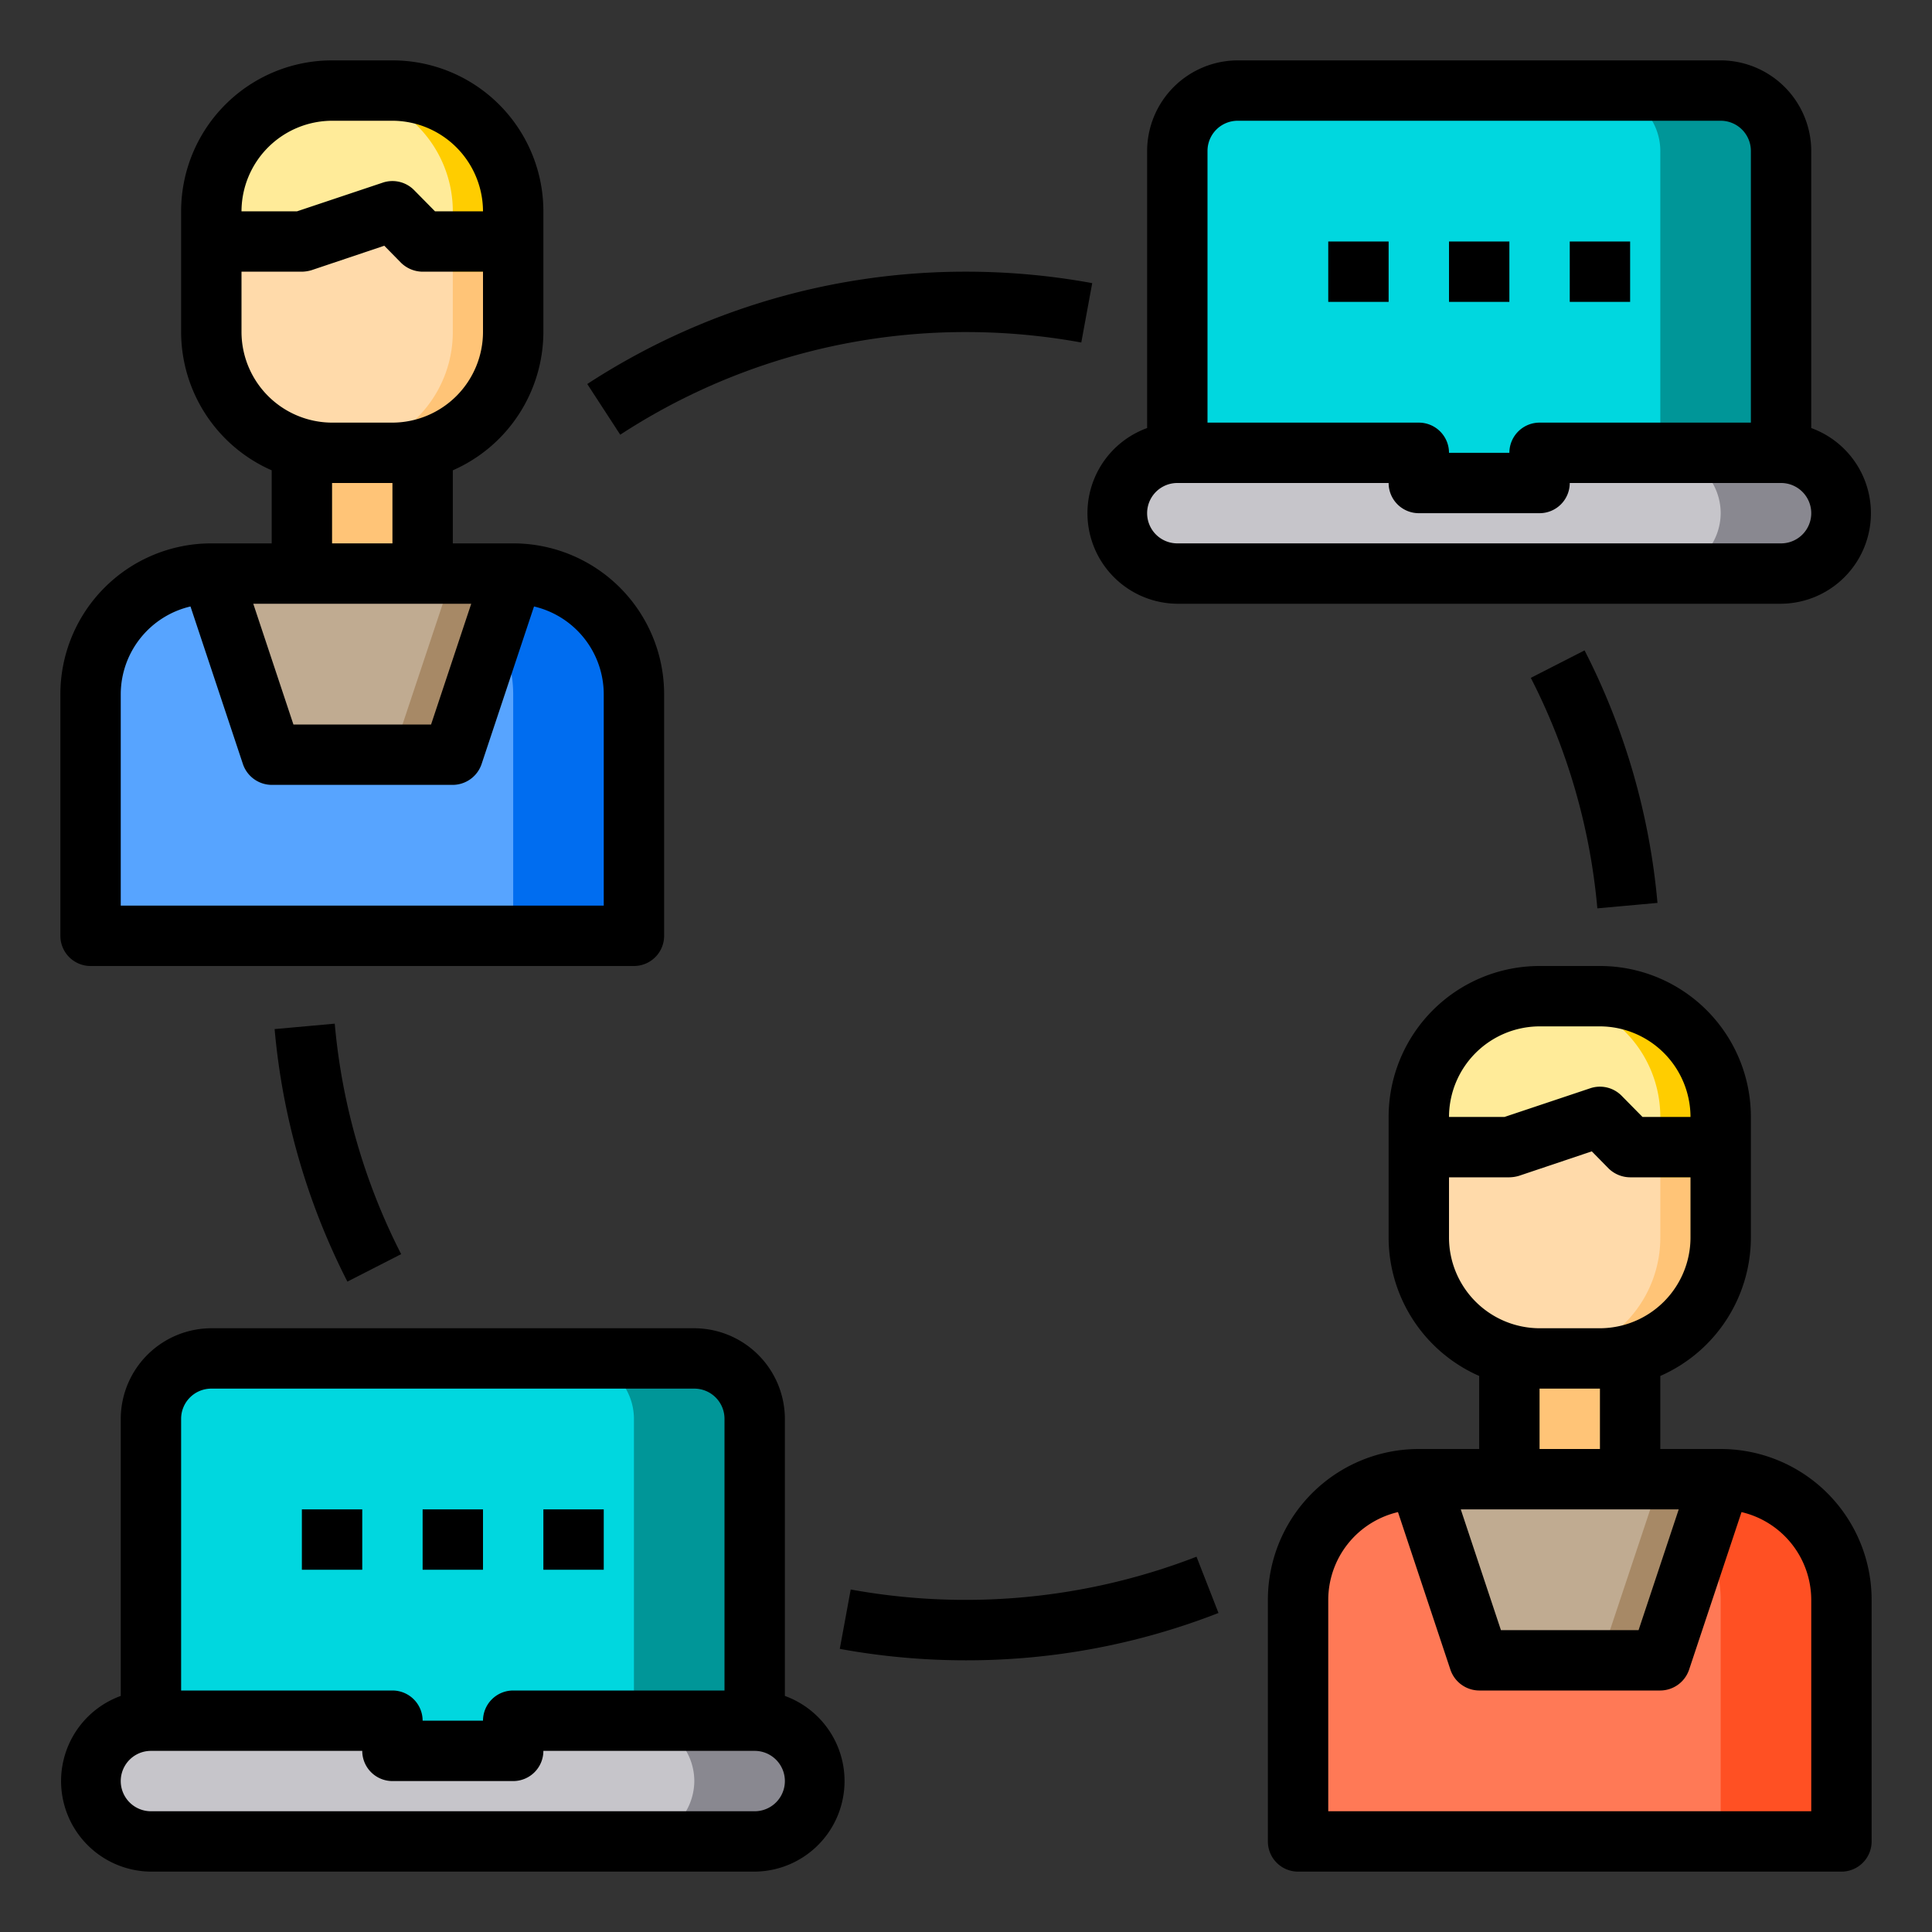 <svg height="512" viewBox="0 0 64 64" width="512" xmlns="http://www.w3.org/2000/svg"><rect x="0" y="0" width="64" height="64" fill="#333333" stroke="none"/><g id="connection-social-distance-realtion-network"><path d="m61 53v8h-18v-8a4 4 0 0 1 4-4l2 6h6l2-6a4 4 0 0 1 4 4z" fill="#ff7956"/><path d="m59 15a2.006 2.006 0 0 1 2 2 2.015 2.015 0 0 1 -2 2h-20a2.006 2.006 0 0 1 -2-2 2.015 2.015 0 0 1 2-2h8v1h4v-1z" fill="#c6c5ca"/><path d="m59 5v10h-8v1h-4v-1h-8v-10a2.006 2.006 0 0 1 2-2h16a2.006 2.006 0 0 1 2 2z" fill="#00d7df"/><path d="m57 38v3a4 4 0 0 1 -3.03 3.88 3.906 3.906 0 0 1 -.97.12h-2a3.906 3.906 0 0 1 -.97-.12 4 4 0 0 1 -3.03-3.88v-3h3l3-1 1 1z" fill="#ffdaaa"/><path d="m57 37v1h-3l-1-1-3 1h-3v-1a4 4 0 0 1 4-4h2a4 4 0 0 1 4 4z" fill="#ffeb99"/><path d="m57 49-2 6h-6l-2-6h3 4z" fill="#c0ab91"/><path d="m25 57a2.006 2.006 0 0 1 2 2 2.015 2.015 0 0 1 -2 2h-20a2.006 2.006 0 0 1 -2-2 2.015 2.015 0 0 1 2-2h8v1h4v-1z" fill="#c6c5ca"/><path d="m25 47v10h-8v1h-4v-1h-8v-10a2.006 2.006 0 0 1 2-2h16a2.006 2.006 0 0 1 2 2z" fill="#00d7df"/><path d="m27 59a2.015 2.015 0 0 1 -2 2h-4a2.015 2.015 0 0 0 2-2 2.006 2.006 0 0 0 -2-2h4a2.006 2.006 0 0 1 2 2z" fill="#898890"/><path d="m25 47v10h-4v-10a2.006 2.006 0 0 0 -2-2h4a2.006 2.006 0 0 1 2 2z" fill="#009698"/><path d="m21 23v8h-18v-8a4 4 0 0 1 4-4l2 6h6l2-6a4 4 0 0 1 4 4z" fill="#57a4ff"/><path d="m17 8v3a4 4 0 0 1 -3.03 3.88 3.906 3.906 0 0 1 -.97.12h-2a3.906 3.906 0 0 1 -.97-.12 4 4 0 0 1 -3.03-3.88v-3h3l3-1 1 1z" fill="#ffdaaa"/><path d="m17 7v1h-3l-1-1-3 1h-3v-1a4 4 0 0 1 4-4h2a4 4 0 0 1 4 4z" fill="#ffeb99"/><path d="m17 19-2 6h-6l-2-6h3 4z" fill="#c0ab91"/><path d="m61 53v8h-4v-8a4 4 0 0 0 -4-4h4a4 4 0 0 1 4 4z" fill="#ff5023"/><path d="m57 49-2 6h-2l2-6z" fill="#a78966"/><path d="m57 39v2a4 4 0 0 1 -3.03 3.88 3.906 3.906 0 0 1 -.97.12h-2a3.906 3.906 0 0 0 .97-.12 4 4 0 0 0 3.03-3.88v-2z" fill="#ffc477"/><path d="m57 37v2h-2v-2a4 4 0 0 0 -4-4h2a4 4 0 0 1 4 4z" fill="#ffcd00"/><path d="m54 45v4h-4v-4l.03-.12a3.906 3.906 0 0 0 .97.12h2a3.906 3.906 0 0 0 .97-.12z" fill="#ffc477"/><path d="m21 23v8h-4v-8a4 4 0 0 0 -4-4h4a4 4 0 0 1 4 4z" fill="#006df0"/><path d="m17 9v2a4 4 0 0 1 -3.03 3.88 3.906 3.906 0 0 1 -.97.12h-2a3.906 3.906 0 0 0 .97-.12 4 4 0 0 0 3.03-3.88v-2z" fill="#ffc477"/><path d="m17 7v2h-2v-2a4 4 0 0 0 -4-4h2a4 4 0 0 1 4 4z" fill="#ffcd00"/><path d="m17 19-2 6h-2l2-6z" fill="#a78966"/><path d="m14 15v4h-4v-4l.03-.12a3.906 3.906 0 0 0 .97.12h2a3.906 3.906 0 0 0 .97-.12z" fill="#ffc477"/><path d="m61 17a2.015 2.015 0 0 1 -2 2h-4a2.015 2.015 0 0 0 2-2 2.006 2.006 0 0 0 -2-2h4a2.006 2.006 0 0 1 2 2z" fill="#898890"/><path d="m59 5v10h-4v-10a2.006 2.006 0 0 0 -2-2h4a2.006 2.006 0 0 1 2 2z" fill="#009698"/><path d="m57 48h-2v-2.42a5.014 5.014 0 0 0 3-4.58v-4a5 5 0 0 0 -5-5h-2a5 5 0 0 0 -5 5v4a5.014 5.014 0 0 0 3 4.58v2.42h-2a5 5 0 0 0 -5 5v8a1 1 0 0 0 1 1h18a1 1 0 0 0 1-1v-8a5 5 0 0 0 -5-5zm-6-14h2a3.009 3.009 0 0 1 3 3h-1.59l-.7-.71a1.007 1.007 0 0 0 -1.03-.24l-2.84.95h-1.84a3.009 3.009 0 0 1 3-3zm-3 7v-2h2a1.185 1.185 0 0 0 .32-.05l2.41-.81.56.57a1.033 1.033 0 0 0 .71.29h2v2a3.009 3.009 0 0 1 -3 3h-2a3.009 3.009 0 0 1 -3-3zm5 5v2h-2v-2zm2.61 4-1.33 4h-4.56l-1.33-4zm4.39 10h-16v-7a2.992 2.992 0 0 1 2.31-2.91l1.74 5.23a1.014 1.014 0 0 0 .95.68h6a1.014 1.014 0 0 0 .95-.68l1.74-5.23a2.992 2.992 0 0 1 2.31 2.91z"/><path d="m17 18h-2v-2.42a5.014 5.014 0 0 0 3-4.58v-4a5 5 0 0 0 -5-5h-2a5 5 0 0 0 -5 5v4a5.014 5.014 0 0 0 3 4.58v2.42h-2a5 5 0 0 0 -5 5v8a1 1 0 0 0 1 1h18a1 1 0 0 0 1-1v-8a5 5 0 0 0 -5-5zm-6-14h2a3.009 3.009 0 0 1 3 3h-1.59l-.7-.71a1.007 1.007 0 0 0 -1.03-.24l-2.84.95h-1.84a3.009 3.009 0 0 1 3-3zm-3 7v-2h2a1.185 1.185 0 0 0 .32-.05l2.41-.81.56.57a1.033 1.033 0 0 0 .71.29h2v2a3.009 3.009 0 0 1 -3 3h-2a3.009 3.009 0 0 1 -3-3zm5 5v2h-2v-2zm2.61 4-1.33 4h-4.56l-1.33-4zm4.39 10h-16v-7a2.992 2.992 0 0 1 2.31-2.91l1.74 5.23a1.014 1.014 0 0 0 .95.68h6a1.014 1.014 0 0 0 .95-.68l1.74-5.23a2.992 2.992 0 0 1 2.31 2.91z"/><path d="m26 56.18v-9.18a3.009 3.009 0 0 0 -3-3h-16a3.009 3.009 0 0 0 -3 3v9.18a3 3 0 0 0 1 5.82h20a3 3 0 0 0 1-5.82zm-20-9.18a1 1 0 0 1 1-1h16a1 1 0 0 1 1 1v9h-7a1 1 0 0 0 -1 1h-2a1 1 0 0 0 -1-1h-7zm19 13h-20a1 1 0 0 1 0-2h7a1 1 0 0 0 1 1h4a1 1 0 0 0 1-1h7a1 1 0 0 1 0 2z"/><path d="m14 50h2v2h-2z"/><path d="m18 50h2v2h-2z"/><path d="m10 50h2v2h-2z"/><path d="m60 14.18v-9.18a3.009 3.009 0 0 0 -3-3h-16a3.009 3.009 0 0 0 -3 3v9.18a3 3 0 0 0 1 5.82h20a3 3 0 0 0 1-5.82zm-20-9.18a1 1 0 0 1 1-1h16a1 1 0 0 1 1 1v9h-7a1 1 0 0 0 -1 1h-2a1 1 0 0 0 -1-1h-7zm19 13h-20a1 1 0 0 1 0-2h7a1 1 0 0 0 1 1h4a1 1 0 0 0 1-1h7a1 1 0 0 1 0 2z"/><path d="m48 8h2v2h-2z"/><path d="m52 8h2v2h-2z"/><path d="m44 8h2v2h-2z"/><path d="m11.508 42.455 1.781-.91a20.788 20.788 0 0 1 -2.2-7.635l-1.992.18a22.8 22.8 0 0 0 2.411 8.365z"/><path d="m28.181 52.654-.362 1.967a23.165 23.165 0 0 0 4.181.379 22.9 22.9 0 0 0 8.364-1.568l-.728-1.864a21.186 21.186 0 0 1 -11.455 1.086z"/><path d="m52.914 30.09 1.992-.18a22.77 22.77 0 0 0 -2.415-8.365l-1.781.91a20.764 20.764 0 0 1 2.204 7.635z"/><path d="m32 11a21.266 21.266 0 0 1 3.819.346l.362-1.967a23.165 23.165 0 0 0 -4.181-.379 22.908 22.908 0 0 0 -12.546 3.721l1.092 1.679a20.913 20.913 0 0 1 11.454-3.4z"/></g></svg>